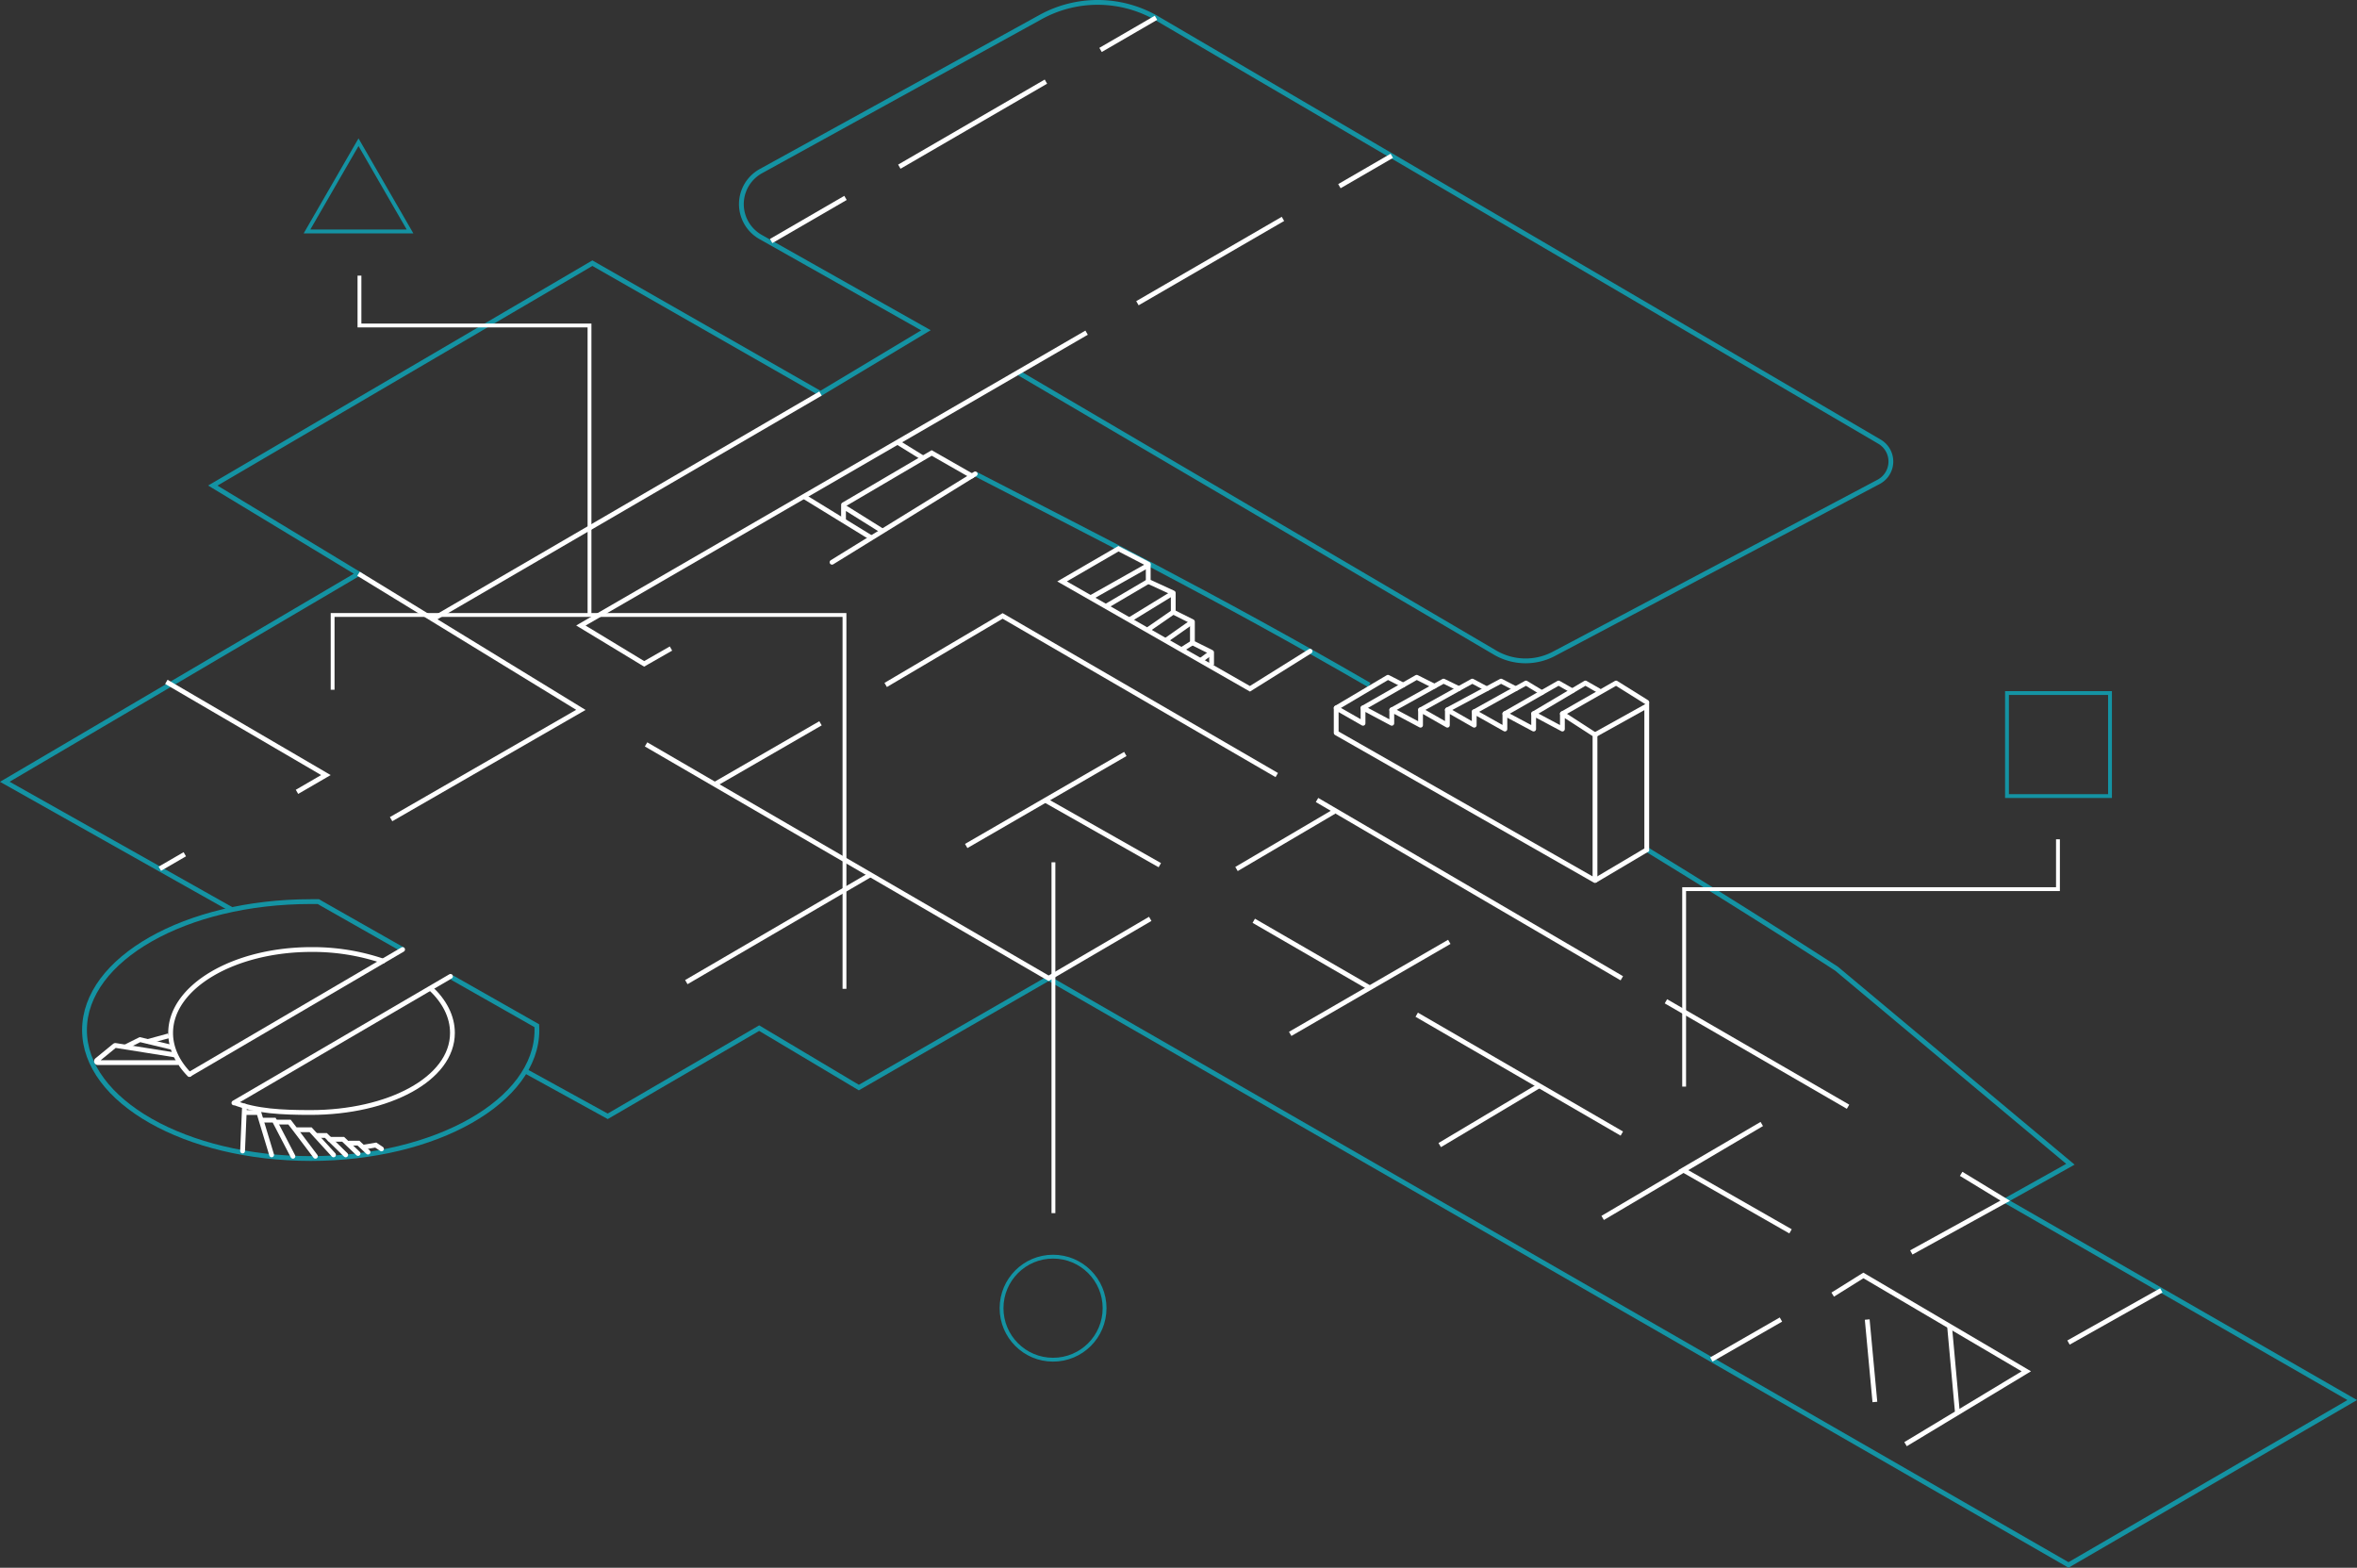 <svg id="level005" xmlns="http://www.w3.org/2000/svg" viewBox="0 0 1229.5 817.72"><rect x="0" y="0" width="1229.5" height="817.72" fill="#333333" stroke="none"/><title>005</title>
  <path d="M771.5,96.5" transform="translate(-45.49 -15.23)" style="fill:none;stroke:#1493a3;stroke-miterlimit:10;stroke-width:2.5px"/>
  <path d="M637.1,174.38" transform="translate(-45.49 -15.23)" style="fill:none;stroke:#fff;stroke-miterlimit:10;stroke-width:2.5px"/>
  <path d="M166.12,489.51,48,423,232.5,314.5l-76-46,198-116,119,68,55-33-86.28-48.67a19.66,19.66,0,0,1,.18-34.34L588.3,24.13a61.72,61.72,0,0,1,60.2.37h0l377.37,221.08a12,12,0,0,1-.45,21L856.05,356.27a31.54,31.54,0,0,1-30.73-.68L576.5,209.5" transform="translate(-45.49 -15.23)" style="fill:none;stroke:#1493a3;stroke-miterlimit:10;stroke-width:2.5px"/>
  <path d="M514.67,245.3" transform="translate(-45.49 -15.23)" style="fill:none;stroke:#1493a3;stroke-miterlimit:10;stroke-width:2.5px"/>
  <path d="M759.77,372.54c-80.09-46.4-147.27-80-205.27-110" transform="translate(-45.49 -15.23)" style="fill:none;stroke:#1493a3;stroke-miterlimit:10;stroke-width:2.5px"/>
  <path d="M904.21,458.11c59.51,36.4,99.29,62.39,99.29,62.39l122,102-34,19,181,104-148,86-532-306-99,57-52-31-79,46-42.19-23.21" transform="translate(-45.49 -15.23)" style="fill:none;stroke:#1493a3;stroke-miterlimit:10;stroke-width:2.5px"/>
  <line x1="698.68" y1="97.11" x2="726.01" y2="81.27" style="fill:none;stroke:#fff;stroke-miterlimit:10;stroke-width:2.5px"/>
  <line x1="593.32" y1="158.16" x2="669.24" y2="114.17" style="fill:none;stroke:#fff;stroke-miterlimit:10;stroke-width:2.5px"/>
  <polyline points="350.01 338.27 336.01 346.27 303.01 326.27 531.01 194.27 566.81 173.52" style="fill:none;stroke:#fff;stroke-miterlimit:10;stroke-width:2.5px"/>
  <line x1="96.4" y1="445.57" x2="83.38" y2="453.12" style="fill:none;stroke:#fff;stroke-miterlimit:10;stroke-width:2.5px"/>
  <polyline points="86.77 355.65 170.01 404.27 154.92 413.03" style="fill:none;stroke:#fff;stroke-miterlimit:10;stroke-width:2.5px"/>
  <polyline points="187.01 299.27 303.01 370.27 204.01 427.27" style="fill:none;stroke:#fff;stroke-miterlimit:10;stroke-width:2.5px"/>
  <line x1="428.01" y1="205.27" x2="225.76" y2="322.99" style="fill:none;stroke:#fff;stroke-miterlimit:10;stroke-width:2.5px"/>
  <polyline points="600.01 479.27 547.01 510.27 337.01 388.27" style="fill:none;stroke:#fff;stroke-miterlimit:10;stroke-width:2.5px"/>
  <line x1="454.01" y1="456.27" x2="358.01" y2="512.27" style="fill:none;stroke:#fff;stroke-miterlimit:10;stroke-width:2.5px"/>
  <line x1="372.88" y1="409.11" x2="428.01" y2="377.27" style="fill:none;stroke:#fff;stroke-miterlimit:10;stroke-width:2.5px"/>
  <polyline points="462.01 357.27 523.01 321.27 666.01 404.27" style="fill:none;stroke:#fff;stroke-miterlimit:10;stroke-width:2.5px"/>
  <polyline points="504.01 441.27 545.51 417.27 587.01 393.27" style="fill:none;stroke:#fff;stroke-miterlimit:10;stroke-width:2.5px"/>
  <line x1="545.01" y1="417.27" x2="605.01" y2="451.27" style="fill:none;stroke:#fff;stroke-miterlimit:10;stroke-width:2.5px"/>
  <line x1="673.01" y1="539.27" x2="756.01" y2="491.27" style="fill:none;stroke:#fff;stroke-miterlimit:10;stroke-width:2.5px"/>
  <line x1="654.01" y1="480.27" x2="714.51" y2="515.27" style="fill:none;stroke:#fff;stroke-miterlimit:10;stroke-width:2.5px"/>
  <line x1="645.01" y1="453.27" x2="696.01" y2="423.27" style="fill:none;stroke:#fff;stroke-miterlimit:10;stroke-width:2.5px"/>
  <line x1="687.01" y1="417.27" x2="846.01" y2="510.27" style="fill:none;stroke:#fff;stroke-miterlimit:10;stroke-width:2.5px"/>
  <line x1="751.01" y1="597.27" x2="803.01" y2="566.27" style="fill:none;stroke:#fff;stroke-miterlimit:10;stroke-width:2.5px"/>
  <line x1="739.01" y1="529.27" x2="846.01" y2="591.27" style="fill:none;stroke:#fff;stroke-miterlimit:10;stroke-width:2.5px"/>
  <polyline points="836.01 635.27 919.01 586.27 878.01 610.27 934.01 642.27" style="fill:none;stroke:#fff;stroke-miterlimit:10;stroke-width:2.5px"/>
  <line x1="892.7" y1="709.11" x2="929.01" y2="688.27" style="fill:none;stroke:#fff;stroke-miterlimit:10;stroke-width:2.5px"/>
  <line x1="974.01" y1="688.27" x2="978.01" y2="731.27" style="fill:none;stroke:#fff;stroke-miterlimit:10;stroke-width:2.5px"/>
  <line x1="1017.01" y1="692.27" x2="1021.01" y2="736.27" style="fill:none;stroke:#fff;stroke-miterlimit:10;stroke-width:2.5px"/>
  <polyline points="956.01 675.27 972.01 665.27 1057.01 715.27 994.01 753.27" style="fill:none;stroke:#fff;stroke-miterlimit:10;stroke-width:2.5px"/>
  <line x1="1127.42" y1="673.05" x2="1079.01" y2="700.27" style="fill:none;stroke:#fff;stroke-miterlimit:10;stroke-width:2.5px"/>
  <polyline points="997.01 653.27 1046.01 626.27 1023.01 612.27" style="fill:none;stroke:#fff;stroke-miterlimit:10;stroke-width:2.5px"/>
  <line x1="869.01" y1="522.27" x2="964.01" y2="577.27" style="fill:none;stroke:#fff;stroke-miterlimit:10;stroke-width:2.5px"/>
  <line x1="434.01" y1="293.27" x2="508.71" y2="247.18" style="fill:none;stroke:#fff;stroke-linecap:round;stroke-miterlimit:10;stroke-width:2.5px"/>
  <line x1="419.31" y1="258.94" x2="454.58" y2="280.58" style="fill:none;stroke:#fff;stroke-miterlimit:10;stroke-width:2.5px"/>
  <polyline points="440.01 272.27 440.01 264.27 460.38 277" style="fill:none;stroke:#fff;stroke-linejoin:round;stroke-width:2.5px"/>
  <polyline points="440.01 263.27 486.01 236.27 506.98 248.25" style="fill:none;stroke:#fff;stroke-linecap:round;stroke-miterlimit:10;stroke-width:2.5px"/>
  <line x1="468.16" y1="230.66" x2="481.52" y2="238.91" style="fill:none;stroke:#fff;stroke-linejoin:round;stroke-width:2.5px"/>
  <polyline points="683.38 339.67 652.01 359.27 554.01 303.27 583.43 286.21 599.01 294.27" style="fill:none;stroke:#fff;stroke-linecap:round;stroke-miterlimit:10;stroke-width:2.5px"/>
  <path d="M723.5,318.5" transform="translate(-45.49 -15.23)" style="fill:none;stroke:#fff;stroke-miterlimit:10;stroke-width:2.5px"/>
  <polyline points="568.88 311.77 598.96 294.82 598.96 303.27 612.01 309.27 612.01 319.27 622.01 324.27 622.01 335.27 632.01 340.27 632.01 346.92" style="fill:none;stroke:#fff;stroke-linejoin:round;stroke-width:2.5px"/>
  <line x1="599.01" y1="303.27" x2="576.83" y2="316.31" style="fill:none;stroke:#fff;stroke-linejoin:round;stroke-width:2.5px"/>
  <line x1="612.01" y1="309.27" x2="589.08" y2="323.32" style="fill:none;stroke:#fff;stroke-linejoin:round;stroke-width:2.5px"/>
  <line x1="622.01" y1="324.27" x2="607.99" y2="334.12" style="fill:none;stroke:#fff;stroke-linejoin:round;stroke-width:2.5px"/>
  <line x1="612.01" y1="319.27" x2="599.01" y2="328.27" style="fill:none;stroke:#fff;stroke-linejoin:round;stroke-width:2.5px"/>
  <polyline points="632.01 340.27 632.01 340.27 626.2 344.53" style="fill:none;stroke:#fff;stroke-linejoin:round;stroke-width:2.5px"/>
  <line x1="622.01" y1="335.27" x2="616.3" y2="338.87" style="fill:none;stroke:#fff;stroke-linejoin:round;stroke-width:2.5px"/>
  <polygon points="832.01 383.27 832.01 459.27 697.01 382.27 697.01 369.27 711.01 377.27 711.01 369.27 726.01 377.27 726.01 370.27 741.01 378.27 741.01 370.27 755.01 378.27 755.01 370.27 769.01 378.27 769.01 371.27 785.01 380.27 785.01 372.27 800.01 380.27 800.01 372.27 815.01 380.27 815.01 372.27 832.01 383.27" style="fill:none;stroke:#fff;stroke-linecap:round;stroke-linejoin:round;stroke-width:2.5px"/>
  <polyline points="832.01 459.27 859.01 443.27 859.01 368.27 832.01 383.27" style="fill:none;stroke:#fff;stroke-miterlimit:10;stroke-width:2.5px"/>
  <polyline points="697.01 369.27 724.01 353.27 731.94 357.31" style="fill:none;stroke:#fff;stroke-linecap:round;stroke-linejoin:round;stroke-width:2.5px"/>
  <polyline points="711.01 369.27 739.01 353.27 748.25 357.92" style="fill:none;stroke:#fff;stroke-linecap:round;stroke-linejoin:round;stroke-width:2.5px"/>
  <polyline points="726.01 370.27 753.01 355.27 761.01 359.16" style="fill:none;stroke:#fff;stroke-linecap:round;stroke-linejoin:round;stroke-width:2.5px"/>
  <polyline points="741.01 370.27 768.01 355.27 775.53 359.28" style="fill:none;stroke:#fff;stroke-linecap:round;stroke-linejoin:round;stroke-width:2.5px"/>
  <polyline points="755.01 370.27 783.01 355.27 790.67 359.24" style="fill:none;stroke:#fff;stroke-linecap:round;stroke-linejoin:round;stroke-width:2.5px"/>
  <polyline points="769.01 371.27 796.01 356.27 804.26 361.27" style="fill:none;stroke:#fff;stroke-linecap:round;stroke-linejoin:round;stroke-width:2.5px"/>
  <polyline points="785.01 372.27 813.01 356.27 820.16 360.33" style="fill:none;stroke:#fff;stroke-linecap:round;stroke-linejoin:round;stroke-width:2.5px"/>
  <polyline points="800.01 372.27 827.01 356.27 834.01 360.27" style="fill:none;stroke:#fff;stroke-linecap:round;stroke-linejoin:round;stroke-width:2.5px"/>
  <polyline points="815.01 372.27 843.01 356.27 859.01 366.27" style="fill:none;stroke:#fff;stroke-linecap:round;stroke-linejoin:round;stroke-width:2.5px"/>
  <path d="M256,510.77l-42.72-24.26-1.71-1q-2,0-4,0c-65.17,0-118,30-118,67s52.83,67,118,67,118-30,118-67q0-1.15-.07-2.28l-44.26-25.13" transform="translate(-45.49 -15.23)" style="fill:none;stroke:#1493a3;stroke-miterlimit:10;stroke-width:2.5px"/>
  <line x1="99.01" y1="560.27" x2="210.01" y2="495.27" style="fill:none;stroke:#fff;stroke-linecap:round;stroke-miterlimit:10;stroke-width:2.5px"/>
  <line x1="122.01" y1="575.27" x2="235.01" y2="509.27" style="fill:none;stroke:#fff;stroke-linecap:round;stroke-miterlimit:10;stroke-width:2.5px"/>
  <path d="M167.57,590.33c11.6,4.53,25,5.17,39.93,5.17,40.59,0,74-17.48,74-41.5,0-8.6-4.22-16.62-11.49-23.37" transform="translate(-45.49 -15.23)" style="fill:none;stroke:#fff;stroke-miterlimit:10;stroke-width:2.5px"/>
  <path d="M245.26,516.5a114,114,0,0,0-37.26-6c-40.59,0-73.5,19.48-73.5,43.5,0,7.9,3.56,15.31,9.79,21.7" transform="translate(-45.49 -15.23)" style="fill:none;stroke:#fff;stroke-linecap:round;stroke-miterlimit:10;stroke-width:2.5px"/>
  <path d="M138.46,569.5H96.55a.73.73,0,0,1-.46-1.3l9.21-7.54a.58.58,0,0,1,.46-.12l31.37,5" transform="translate(-45.49 -15.23)" style="fill:none;stroke:#fff;stroke-miterlimit:10;stroke-width:2.5px"/>
  <polyline points="65.01 546.27 73.01 542.27 76.83 543.19 89.66 546.27" style="fill:none;stroke:#fff;stroke-miterlimit:10;stroke-width:2.5px"/>
  <line x1="77.01" y1="543.27" x2="88.01" y2="540.27" style="fill:none;stroke:#fff;stroke-miterlimit:10;stroke-width:2.5px"/>
  <line x1="127.54" y1="576.92" x2="126.54" y2="600.37" style="fill:none;stroke:#fff;stroke-linecap:round;stroke-miterlimit:10;stroke-width:2.5px"/>
  <polyline points="128.01 580.27 135.01 580.27 141.69 602.38" style="fill:none;stroke:#fff;stroke-linecap:round;stroke-miterlimit:10;stroke-width:2.5px"/>
  <polyline points="137.01 584.27 143.01 584.27 152.81 603.11" style="fill:none;stroke:#fff;stroke-linecap:round;stroke-miterlimit:10;stroke-width:2.5px"/>
  <polyline points="144.01 585.27 151.01 585.27 153.81 588.92 164.53 603.11" style="fill:none;stroke:#fff;stroke-linecap:round;stroke-miterlimit:10;stroke-width:2.5px"/>
  <polyline points="155.01 589.27 162.01 589.27 173.99 602.38" style="fill:none;stroke:#fff;stroke-linecap:round;stroke-miterlimit:10;stroke-width:2.5px"/>
  <polyline points="165.01 592.27 170.01 592.27 180.33 602.38" style="fill:none;stroke:#fff;stroke-linecap:round;stroke-miterlimit:10;stroke-width:2.5px"/>
  <polyline points="172.01 594.27 179.01 594.27 186.79 601.67" style="fill:none;stroke:#fff;stroke-linecap:round;stroke-miterlimit:10;stroke-width:2.5px"/>
  <path d="M226.5,611.5" transform="translate(-45.49 -15.23)" style="fill:none;stroke:#fff;stroke-miterlimit:10;stroke-width:2.5px"/>
  <polyline points="182.01 596.27 187.01 596.27 191.98 600.94" style="fill:none;stroke:#fff;stroke-linecap:round;stroke-miterlimit:10;stroke-width:2.5px"/>
  <polyline points="190.01 598.27 196.01 597.27 199.01 599.27" style="fill:none;stroke:#fff;stroke-linecap:round;stroke-miterlimit:10;stroke-width:2.5px"/>
  <polyline points="173.51 359.77 173.51 320.77 307.01 320.77 440.51 320.77 440.51 515.77" style="fill:none;stroke:#fff;stroke-miterlimit:10;stroke-width:2px"/>
  <polyline points="307.51 320.77 307.51 169.77 187.51 169.77 187.51 143.77" style="fill:none;stroke:#fff;stroke-miterlimit:10;stroke-width:2px"/>
  <line x1="549.51" y1="449.77" x2="549.51" y2="632.77" style="fill:none;stroke:#fff;stroke-miterlimit:10;stroke-width:2px"/>
  <polyline points="1073.51 437.77 1073.51 463.77 878.51 463.77 878.51 566.77" style="fill:none;stroke:#fff;stroke-miterlimit:10;stroke-width:2px"/>
  <line x1="574.09" y1="26.04" x2="603.01" y2="9.27" style="fill:none;stroke:#fff;stroke-miterlimit:10;stroke-width:2.5px"/>
  <line x1="469.12" y1="86.94" x2="545.59" y2="42.58" style="fill:none;stroke:#fff;stroke-miterlimit:10;stroke-width:2.5px"/>
  <line x1="402.26" y1="125.72" x2="441.04" y2="103.23" style="fill:none;stroke:#fff;stroke-miterlimit:10;stroke-width:2.5px"/>

  <polygon id="blueTriangle" points="187.01 74.18 160.14 120.72 213.88 120.72 187.01 74.18" style="fill:none;stroke:#1493a3;stroke-miterlimit:10;stroke-width:2px" class = "hastip" title = "Bathrooms"/>
  <circle id="blueCircle" cx="549.32" cy="682.34" r="26.87" style="fill:none;stroke:#1493a3;stroke-miterlimit:10;stroke-width:2px" class = "hastip" title = "Andry Warhol Galleries"/>
  <rect id="blueSquare" x="1046.92" y="361.49" width="53.74" height="53.74" style="fill:none;stroke:#1493a3;stroke-miterlimit:10;stroke-width:2px" class = "hastip" title = "Frieda Kahlo, Frieda and Diego Rivera"/>
</svg>
